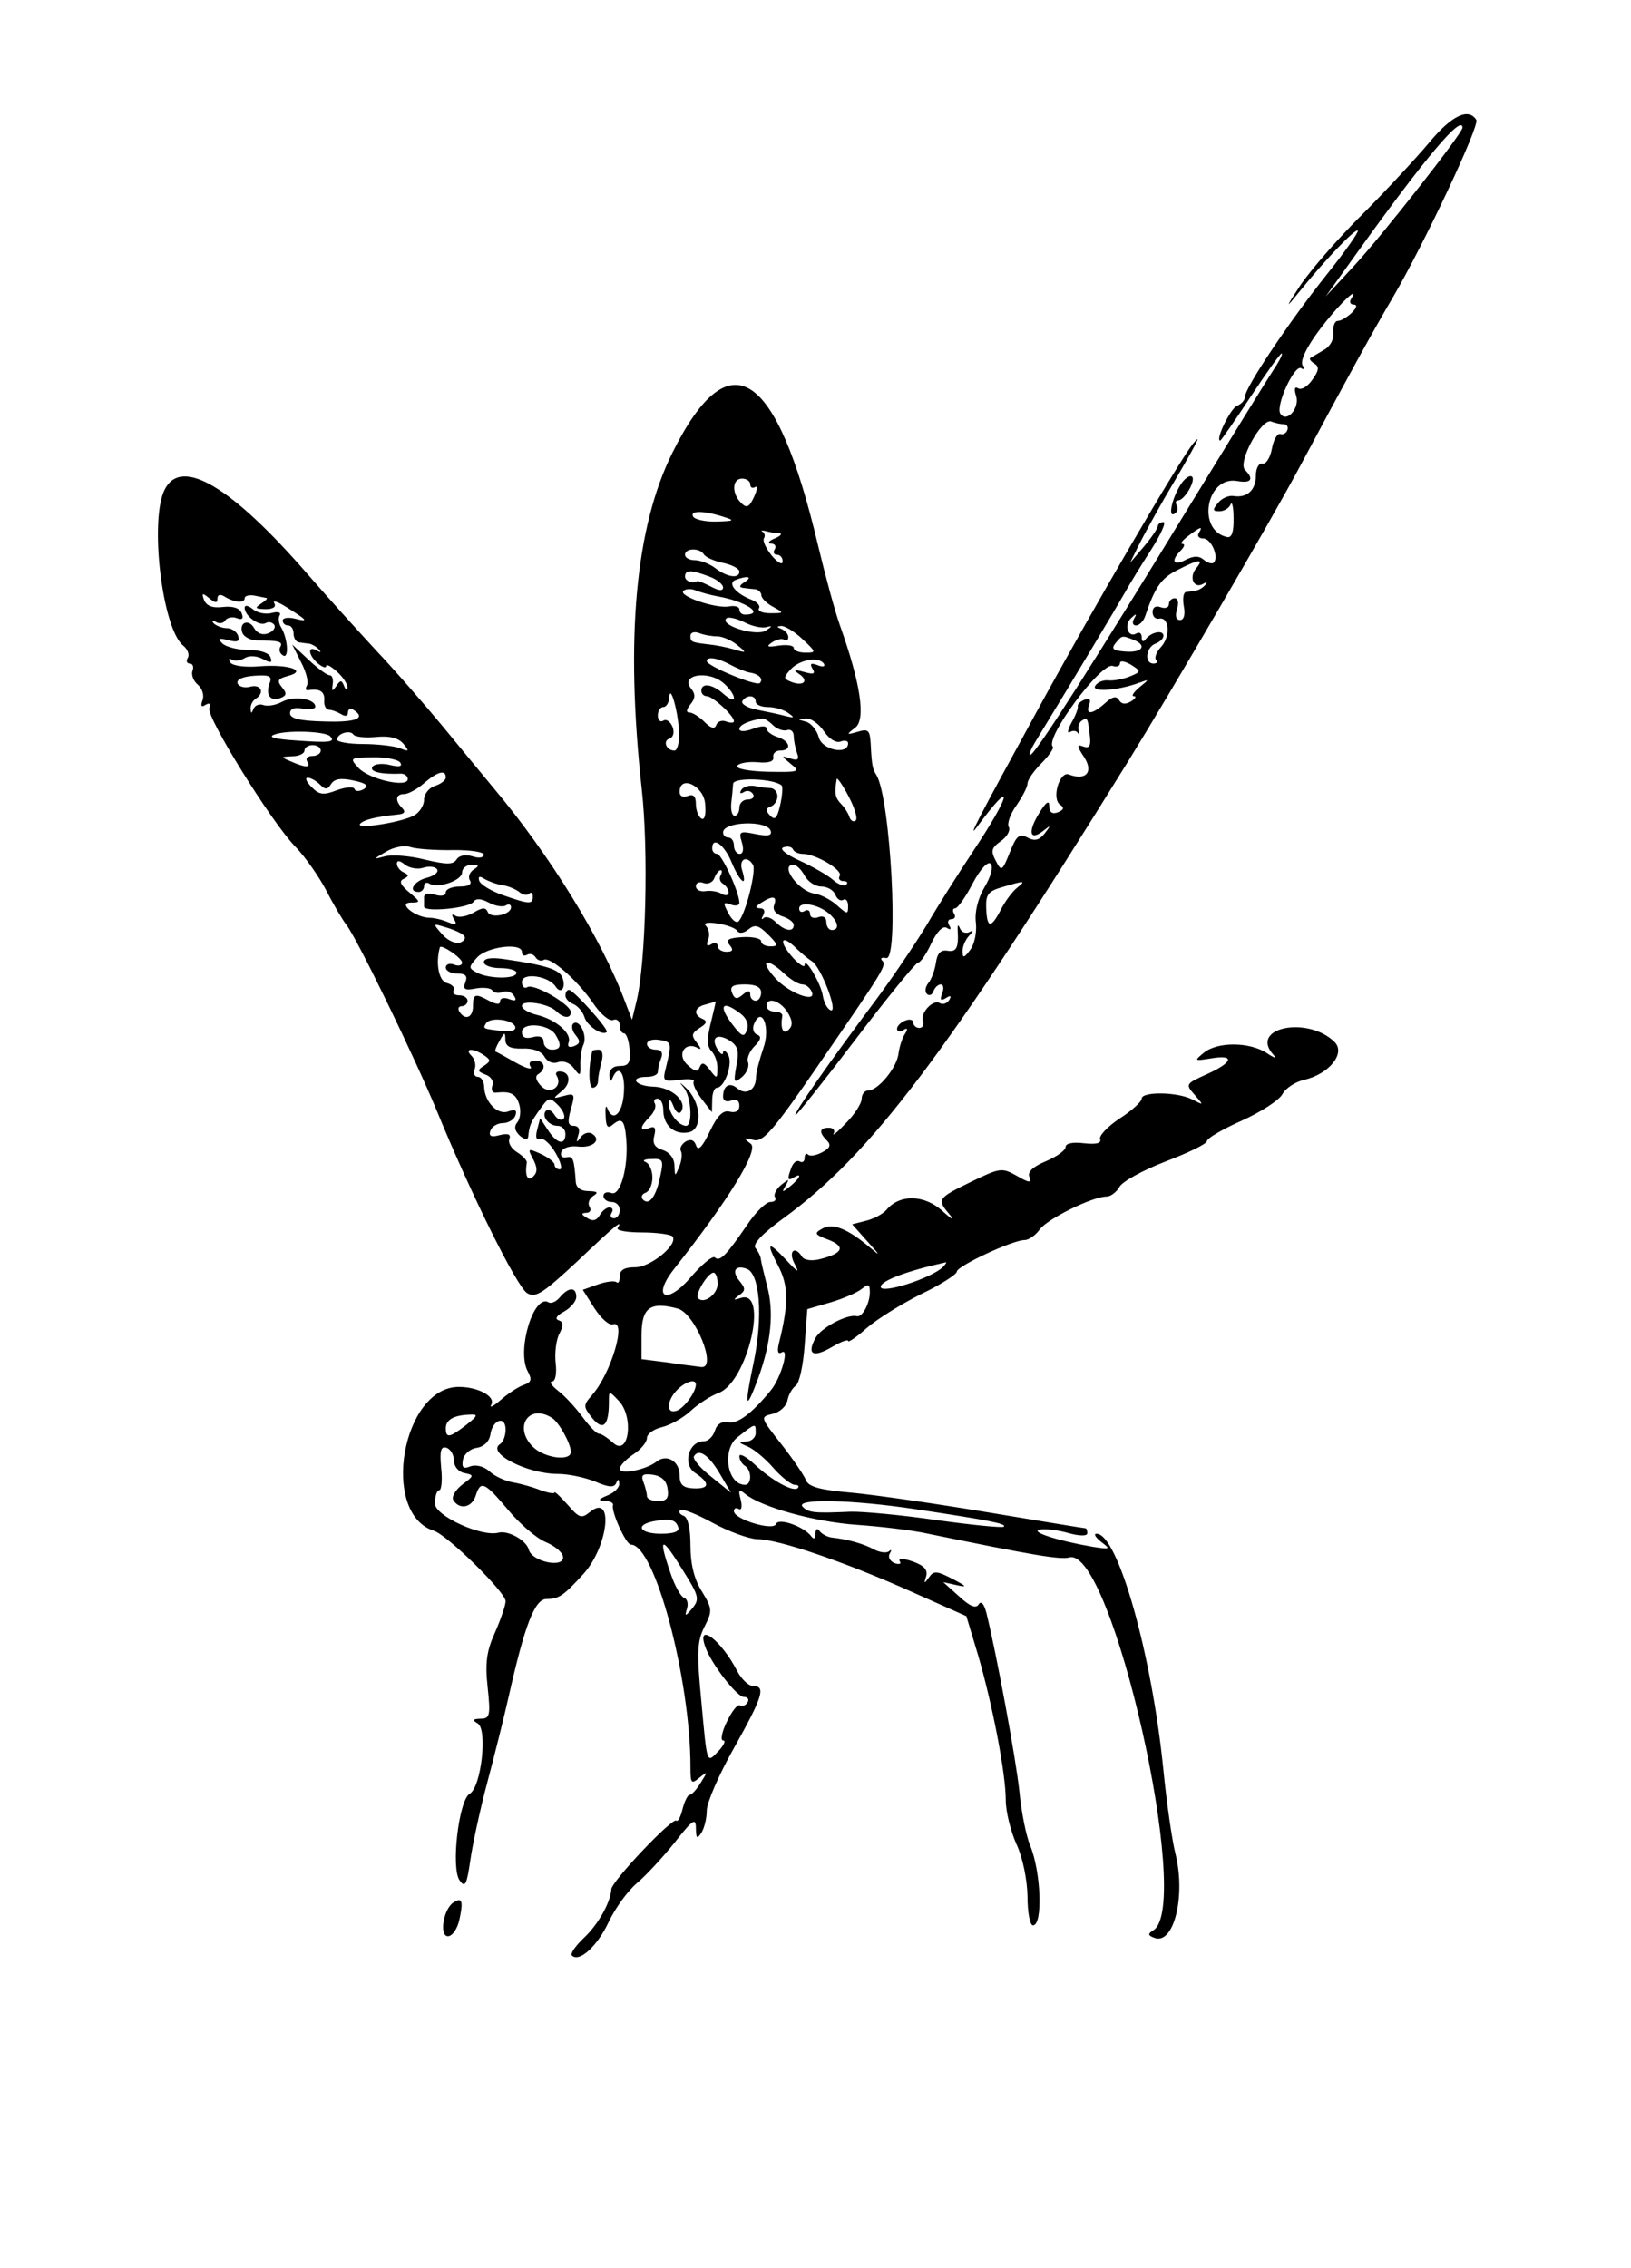 <?xml version="1.0" standalone="no"?>
<!DOCTYPE svg PUBLIC "-//W3C//DTD SVG 20010904//EN"
 "http://www.w3.org/TR/2001/REC-SVG-20010904/DTD/svg10.dtd">
<svg version="1.0" xmlns="http://www.w3.org/2000/svg"
 width="300pt" height="417pt" viewBox="0 0 300 417"
 preserveAspectRatio="xMidYMid meet">
<g transform="translate(0,417) scale(0.05,-0.05)"
fill="#000000" stroke="none">
<path d="M5257 7815 c-48 -57 -159 -177 -247 -265 -89 -88 -190 -205 -227
-260 -54 -82 -55 -87 -9 -30 99 123 212 241 221 232 4 -5 -48 -79 -117 -165
-140 -176 -298 -413 -298 -446 0 -12 -13 -27 -29 -33 -24 -9 -82 -128 -62
-128 3 0 53 72 111 160 58 88 109 160 115 160 5 0 -7 -25 -27 -55 -20 -30
-160 -257 -312 -505 -348 -570 -558 -899 -584 -915 -11 -7 -1 19 22 56 143
234 292 483 326 543 16 29 59 99 95 155 35 55 56 101 45 101 -11 0 -20 -7 -21
-15 0 -8 -23 -42 -51 -75 l-51 -60 32 65 c18 36 60 112 93 170 124 210 142
246 108 205 -51 -62 -370 -608 -585 -1003 -209 -382 -248 -458 -211 -408 138
187 129 126 -14 -89 -51 -77 -128 -198 -170 -270 -43 -71 -128 -197 -190 -280
-167 -223 -305 -420 -293 -420 5 0 105 126 222 280 117 154 220 280 228 280 9
0 31 32 49 71 21 44 43 66 57 57 14 -9 18 -5 9 9 -8 13 -4 23 8 23 12 0 17 9
10 20 -7 11 -5 20 4 20 9 0 38 41 64 91 28 53 56 83 66 73 11 -11 2 -46 -22
-86 -25 -43 -37 -92 -32 -131 4 -35 -5 -79 -21 -100 -22 -30 -28 -31 -28 -6
-1 17 10 43 24 58 16 17 17 22 2 14 -13 -7 -29 -2 -35 12 -7 17 -10 15 -9 -5
4 -65 -4 -82 -38 -76 -24 4 -37 -9 -42 -44 -4 -27 -16 -61 -28 -75 -11 -14
-14 -32 -5 -40 8 -8 19 -4 24 10 5 14 17 25 27 25 10 0 12 -15 5 -33 -9 -24
-6 -29 14 -17 17 11 21 8 12 -7 -8 -13 -23 -18 -34 -12 -25 16 -73 -35 -63
-66 5 -14 -1 -25 -13 -25 -12 0 -22 9 -22 19 0 11 -13 15 -30 8 -16 -6 -30
-20 -30 -30 0 -11 10 -13 23 -5 16 10 18 5 6 -14 -10 -15 -21 -49 -24 -75 -8
-52 -75 -133 -111 -133 -13 0 -24 -14 -24 -30 0 -17 -26 -58 -58 -90 -31 -33
-52 -50 -45 -38 6 12 -2 21 -18 21 -35 0 -37 -17 -7 -47 16 -16 12 -28 -17
-43 -22 -12 -45 -16 -52 -9 -7 7 -13 2 -13 -12 0 -13 -8 -19 -18 -13 -10 6
-23 -3 -30 -21 -17 -44 -15 -52 8 -38 33 20 23 -3 -14 -33 -29 -23 -31 -23
-16 3 15 26 13 26 -16 3 -18 -15 -29 -36 -23 -45 6 -10 -1 -18 -17 -18 -16 0
-55 -38 -86 -85 -76 -111 -100 -136 -118 -119 -8 8 -49 -26 -91 -75 -88 -102
-142 -72 -59 33 200 253 313 437 282 460 -28 21 -26 23 10 14 35 -9 71 33 232
266 250 363 259 377 241 394 -8 9 -1 12 15 9 48 -11 16 589 -36 673 -14 22
-17 35 -21 116 -3 49 -9 55 -48 43 -42 -12 -43 -11 -9 15 40 30 20 163 -56
376 -18 50 -54 183 -81 296 -154 650 -326 759 -535 340 -137 -275 -174 -684
-113 -1240 25 -223 15 -634 -19 -776 l-17 -70 -25 65 c-86 231 -276 539 -484
787 -40 48 -125 151 -188 228 -64 77 -174 204 -247 281 -72 78 -184 202 -248
276 -282 325 -466 434 -527 313 -57 -112 -9 -513 68 -574 16 -13 24 -33 17
-45 -7 -11 -4 -21 7 -21 11 0 16 -12 10 -27 -5 -15 4 -38 20 -51 16 -14 24
-39 17 -57 -8 -21 -4 -27 11 -17 15 9 20 4 14 -12 -12 -32 231 -423 317 -510
34 -35 85 -107 113 -160 27 -53 61 -110 75 -128 38 -48 252 -488 335 -690 125
-304 291 -639 329 -663 31 -19 57 -2 184 116 141 134 171 158 149 123 -5 -9
35 -16 89 -16 54 0 104 -7 112 -14 26 -27 -78 -114 -136 -114 -40 0 -57 -10
-57 -33 0 -19 -5 -28 -12 -22 -6 6 -37 3 -68 -8 l-56 -20 43 -68 c24 -37 54
-64 68 -59 52 18 -7 -181 -77 -260 -33 -38 -33 -42 1 -85 40 -48 61 -28 61 60
0 42 0 42 37 3 56 -60 36 -206 -21 -154 -22 20 -46 35 -53 34 -7 -1 -34 26
-59 60 -25 34 -65 78 -90 97 -24 19 -35 34 -23 35 12 0 18 29 13 68 -4 37 2
86 14 108 16 31 15 43 -3 49 -15 5 -7 18 20 32 25 14 45 38 45 54 0 37 -28 37
-60 -1 -13 -16 -32 -25 -42 -19 -54 33 -118 -176 -77 -253 17 -31 14 -41 -15
-51 -20 -7 -58 -32 -84 -55 -27 -23 -42 -31 -35 -18 18 30 -47 66 -119 66
-209 0 -290 -466 -92 -529 50 -16 264 -226 264 -259 0 -15 -18 -67 -39 -115
-31 -68 -37 -112 -27 -202 11 -104 8 -115 -26 -115 -29 -1 -32 -5 -10 -18 36
-23 12 -234 -30 -258 -40 -22 -70 -274 -37 -319 20 -28 26 -16 39 73 8 58 36
188 63 289 27 101 62 242 78 313 59 263 96 360 139 360 47 1 62 11 137 93 92
103 112 301 22 226 -30 -24 -39 -21 -81 28 -27 30 -48 50 -48 45 0 -6 -23 -2
-51 8 -27 11 -73 24 -102 29 -29 5 -68 23 -87 41 -20 18 -49 25 -69 18 -27
-11 -33 -5 -28 24 4 21 27 41 51 44 26 4 46 23 50 49 8 55 56 71 56 18 0 -22
-9 -46 -20 -53 -52 -32 98 -110 213 -110 38 0 99 -13 136 -28 51 -22 71 -23
78 -5 7 16 10 15 11 -3 1 -14 -18 -33 -43 -43 -34 -14 -37 -19 -10 -20 19 0
33 -8 30 -16 -7 -24 48 -145 66 -145 88 0 219 -493 219 -819 0 -59 3 -63 33
-38 31 25 31 23 5 -18 -15 -25 -33 -45 -41 -45 -7 0 -19 -24 -26 -52 -7 -29
-17 -48 -23 -43 -13 14 -237 -222 -239 -252 -3 -49 -49 -131 -102 -180 -30
-29 -50 -57 -43 -64 27 -26 93 34 135 123 24 51 71 116 105 144 34 29 96 96
139 150 66 84 77 91 77 51 1 -38 4 -41 20 -17 11 17 20 54 20 82 0 29 45 133
100 230 106 189 118 228 71 228 -17 0 -43 25 -59 55 -59 115 -152 184 -117 88
22 -62 115 -182 141 -183 15 0 21 -9 14 -20 -7 -12 -20 -16 -28 -11 -9 5 -30
-22 -48 -60 -19 -38 -24 -69 -14 -69 11 0 4 -16 -15 -37 -46 -48 -43 -58 -65
181 -17 178 -16 219 11 273 30 59 30 67 -9 131 -28 44 -42 100 -42 168 0 62
-9 104 -25 110 -14 5 -20 14 -13 21 6 7 60 -14 120 -47 59 -32 133 -59 164
-60 77 0 321 -83 567 -193 l202 -90 43 -143 c53 -182 102 -435 102 -534 0 -41
18 -115 40 -163 23 -50 39 -131 40 -192 0 -58 9 -105 20 -105 37 0 30 195 -10
293 -15 35 -33 125 -40 200 -13 122 -84 505 -121 655 -9 35 -20 47 -29 32 -10
-16 -32 -7 -72 30 l-58 52 50 -11 c40 -9 36 -4 -16 23 -58 30 -69 31 -87 5
-17 -24 -19 -23 -10 4 7 24 -7 40 -49 55 -35 12 -55 13 -48 1 7 -10 -2 -13
-19 -7 -17 7 -25 22 -18 35 8 13 6 17 -2 9 -9 -8 -34 -5 -55 6 -38 21 -98 38
-156 44 -16 2 -37 13 -45 24 -8 12 -15 8 -15 -10 0 -18 -6 -22 -15 -10 -27 37
-122 70 -130 46 -9 -27 -155 17 -155 47 0 11 8 14 18 8 10 -6 13 9 7 34 -10
37 -7 41 17 21 59 -48 254 -102 408 -113 88 -6 205 -20 260 -32 395 -81 491
-97 524 -88 156 41 455 -1281 309 -1371 -21 -13 -21 -19 4 -28 71 -27 116 153
77 310 -12 47 -32 185 -44 306 -43 430 -168 870 -246 870 -12 0 -4 -13 17 -30
36 -27 34 -28 -31 -18 -128 22 -231 55 -196 63 19 4 66 -1 105 -12 42 -12 71
-12 71 -1 0 10 -3 18 -6 18 -4 0 -163 26 -355 58 -192 32 -419 65 -506 73
-117 10 -159 22 -168 46 -7 18 -48 78 -91 133 -78 99 -78 100 -31 111 26 6 50
28 54 50 4 21 18 45 30 53 13 8 28 75 33 148 l10 134 86 25 c47 14 98 36 115
50 24 19 29 17 29 -14 -1 -42 -28 -92 -48 -87 -35 9 -131 -42 -152 -80 -33
-61 -9 -74 61 -33 32 19 59 29 59 22 0 -7 31 14 68 47 38 33 128 89 200 125
73 35 132 73 132 83 0 20 205 116 249 116 16 0 41 18 56 39 28 39 194 121 246
121 15 0 36 16 47 35 10 20 87 62 170 94 84 32 152 65 152 75 0 10 58 44 128
75 71 32 139 76 150 98 12 22 48 45 79 52 92 21 154 97 113 139 -99 98 -317
53 -225 -47 14 -15 3 -12 -24 6 -63 42 -182 43 -232 2 -37 -30 -36 -31 26 -21
89 15 82 -14 -15 -58 -78 -35 -80 -37 -45 -76 34 -39 34 -39 -9 -17 -53 28
-186 30 -186 3 0 -11 -36 -44 -81 -73 -44 -29 -77 -64 -72 -76 6 -15 -15 -20
-59 -15 -41 5 -68 0 -68 -14 0 -12 -32 -35 -72 -52 -48 -20 -69 -39 -61 -58 8
-23 -1 -22 -46 4 -55 31 -62 30 -169 -22 -125 -61 -126 -64 -77 -122 19 -23 6
-16 -28 15 -67 61 -158 62 -206 4 -13 -15 -46 -33 -75 -40 l-51 -13 57 -64
c47 -52 49 -56 8 -21 -82 69 -137 91 -175 69 -31 -17 -28 -22 23 -41 64 -25
53 -50 -31 -71 -30 -8 -58 -4 -66 8 -26 43 -52 22 -29 -23 20 -38 15 -36 -28
10 -70 74 -77 69 -31 -20 38 -73 39 -138 3 -283 -8 -32 -4 -43 10 -35 29 18
-3 -93 -39 -138 -69 -85 -123 -126 -157 -119 -24 5 -43 -7 -50 -31 -7 -22 -25
-39 -41 -39 -56 0 -79 -85 -32 -116 57 -38 54 -60 -7 -57 -38 2 -50 14 -50 49
0 51 -48 79 -85 49 -38 -30 -135 -49 -135 -26 0 11 23 35 50 53 28 18 50 45
50 60 0 15 25 33 55 40 30 7 78 34 105 59 28 26 74 56 104 67 106 40 186 383
81 349 -28 -9 -29 -7 -6 10 24 17 24 25 2 52 -31 37 -16 61 27 45 47 -19 59
-173 26 -337 -37 -175 -32 -193 16 -63 47 130 58 243 32 337 -11 44 -22 88
-23 99 -1 11 -10 29 -20 41 -11 14 26 53 103 109 323 235 600 602 1268 1680
160 259 528 889 635 1090 162 303 266 493 340 618 114 195 319 630 306 651
-29 46 -91 16 -174 -84z m123 55 c0 -20 -300 -402 -401 -510 l-102 -110 122
170 c245 341 381 502 381 450z m-410 -630 c-7 -11 -2 -20 10 -20 14 0 11 -12
-7 -30 -17 -16 -40 -30 -51 -30 -12 0 -19 -19 -17 -42 3 -25 -11 -52 -35 -65
-22 -13 -44 -26 -49 -29 -6 -3 1 -13 14 -21 19 -11 17 -26 -7 -59 -17 -25 -40
-39 -52 -32 -13 8 -16 -2 -8 -27 15 -45 -35 -102 -58 -66 -18 29 52 182 77
167 10 -7 13 -2 5 10 -14 24 39 111 126 209 50 55 75 72 52 35z m-247 -460
c11 0 17 -10 13 -21 -4 -12 -16 -19 -26 -15 -11 3 -25 -21 -31 -54 -6 -33 -22
-58 -35 -55 -13 3 -24 -17 -24 -44 0 -53 -32 -83 -82 -75 -18 3 -43 -8 -57
-25 -21 -26 -21 -31 5 -31 17 0 35 11 41 25 5 14 11 -9 11 -50 1 -49 -6 -73
-23 -70 -114 23 -78 227 37 206 51 -9 62 7 28 41 -28 28 61 192 97 178 14 -6
35 -10 46 -10z m-1963 -221 c0 -12 8 -16 18 -10 10 6 8 -10 -4 -36 -18 -39
-27 -43 -48 -22 -35 35 -33 89 4 89 17 0 30 -10 30 -21z m-100 -119 c45 -14
42 -16 -24 -18 -40 -1 -79 7 -86 18 -14 23 38 23 110 0z m207 -61 c12 -1 5
-10 -17 -19 -22 -9 -28 -18 -14 -19 15 0 21 -10 14 -21 -7 -11 -3 -20 9 -20
11 0 21 -11 20 -25 0 -14 -18 -4 -40 22 -21 26 -34 54 -29 63 6 9 3 20 -5 25
-8 5 -3 5 12 2 14 -4 37 -8 50 -8z m1543 1 c-7 -11 1 -20 16 -20 30 0 59 -68
39 -89 -6 -6 -23 -1 -37 11 -18 15 -38 14 -67 -1 -45 -24 -55 -3 -17 35 13 13
16 24 6 24 -10 0 0 13 21 29 46 35 56 38 39 11z m-1821 -78 c6 -11 38 -25 71
-32 33 -7 60 -21 60 -32 0 -27 -45 -21 -89 13 -21 16 -55 29 -75 29 -20 0 -36
9 -36 20 0 25 54 26 69 2z m1812 -51 c-29 -34 -9 -78 25 -58 14 8 17 6 7 -5
-9 -10 -25 -19 -35 -20 -10 -2 -26 -4 -35 -5 -10 -2 -13 -25 -8 -53 6 -31 0
-50 -14 -50 -15 0 -19 15 -11 40 7 23 4 40 -9 40 -11 0 -21 -10 -21 -22 0 -12
-13 -17 -30 -11 -18 7 -30 0 -30 -18 0 -16 11 -27 24 -24 37 8 43 -64 8 -103
-18 -19 -26 -41 -19 -49 8 -7 3 -13 -10 -13 -34 0 -28 59 7 73 17 6 30 19 30
29 0 23 -45 14 -65 -12 -9 -12 -15 -10 -15 6 0 15 -8 21 -19 15 -30 -19 -48
30 -20 56 19 18 22 17 11 -2 -8 -14 -5 -25 7 -25 12 0 28 16 34 35 35 104 58
138 115 167 81 42 103 45 73 9z m-1792 -31 c28 -10 51 -29 51 -40 0 -14 -15
-13 -45 3 -25 13 -47 22 -50 20 -16 -11 -45 0 -45 17 0 25 23 25 89 0z m131
-20 c-21 -13 -22 -20 -5 -22 14 -2 34 -4 45 -5 11 -2 21 -12 21 -23 1 -11 21
-30 44 -42 40 -22 40 -23 -11 -23 -29 0 -48 8 -42 18 6 9 -6 23 -26 31 -58 22
-91 61 -61 73 44 17 66 13 35 -7z m-100 -53 c104 -18 176 -67 100 -67 -11 0
-20 8 -20 19 0 10 -17 15 -38 11 -48 -9 -187 38 -168 57 8 8 28 9 45 2 17 -7
54 -17 81 -22z m-1840 -8 c0 14 10 17 25 8 36 -23 75 -26 75 -7 0 9 16 13 35
10 19 -4 40 -8 45 -9 6 -1 -3 -10 -20 -21 -24 -16 -21 -19 16 -20 29 0 41 8
33 22 -8 12 12 6 44 -14 79 -50 84 -56 32 -43 -25 6 -45 3 -45 -7 0 -10 9 -18
20 -18 11 0 20 -13 20 -30 0 -16 9 -31 20 -32 11 -2 28 -4 38 -5 10 -2 26 -11
35 -21 10 -11 7 -12 -8 -4 -35 20 -31 -18 5 -48 17 -14 30 -18 30 -9 0 8 18
-1 40 -21 22 -20 39 -46 38 -58 0 -12 -6 -10 -12 5 -9 23 -14 23 -29 0 -15
-21 -17 -20 -13 7 3 18 -2 33 -11 33 -9 -1 -44 25 -77 56 l-61 57 33 -66 c19
-36 28 -74 21 -85 -6 -11 -5 -19 5 -17 42 7 61 -5 59 -37 -2 -19 6 -34 17 -35
11 0 31 -8 45 -16 15 -10 25 -7 25 6 0 12 9 17 20 10 49 -31 10 -47 -107 -43
-90 2 -126 11 -126 30 0 17 16 23 46 17 26 -4 47 -1 47 7 0 30 -78 41 -121 19
-23 -13 -54 -18 -69 -13 -15 6 -32 0 -37 -13 -8 -19 -10 -19 -11 0 -1 13 7 29
18 36 35 22 21 55 -19 45 -21 -6 -42 0 -47 12 -5 14 18 25 61 28 56 4 67 -1
57 -27 -16 -42 2 -69 39 -55 24 9 25 18 6 40 -19 24 -15 31 21 41 75 19 6 44
-101 36 -56 -5 -102 2 -110 14 -7 12 -5 17 6 10 10 -6 31 -4 47 6 16 10 44 9
66 -3 30 -16 37 -15 29 6 -5 16 -38 27 -81 27 -39 0 -83 11 -96 24 -18 18 -14
21 22 12 33 -9 43 -5 36 16 -5 15 -24 28 -41 28 -18 0 -40 9 -49 18 -9 11 -6
13 8 5 13 -8 29 -5 35 6 7 10 26 14 42 8 20 -8 26 -2 18 18 -7 19 -32 27 -68
23 -39 -5 -61 4 -70 25 -10 27 -7 28 19 7 22 -18 30 -19 30 -1z m2020 -105
c22 6 22 3 -3 -13 -35 -22 -170 19 -145 45 7 7 37 0 66 -14 28 -15 66 -23 82
-18z m132 -44 c51 -48 52 -50 11 -50 -24 0 -43 8 -43 17 0 10 -25 13 -55 9
-41 -7 -48 -4 -26 11 16 11 36 16 45 11 9 -6 16 -2 16 9 0 11 -11 24 -25 30
-18 7 -19 10 -1 11 13 1 48 -20 78 -48z m-314 10 c19 0 52 -14 73 -31 37 -30
37 -31 -11 -17 -27 8 -68 16 -90 18 -67 8 -70 9 -70 32 0 12 14 17 32 10 17
-7 47 -12 66 -12z m1530 -12 c53 -20 36 -49 -27 -44 -46 3 -54 10 -38 30 25
30 24 30 65 14z m-1482 -92 c24 -13 56 -26 71 -29 35 -5 53 -24 38 -39 -13
-12 -195 63 -195 81 0 18 40 12 86 -13z m345 3 c6 -10 -4 -13 -23 -5 -25 9
-30 6 -19 -13 12 -19 4 -22 -31 -12 -36 10 -41 8 -19 -7 38 -25 18 -47 -27
-30 -30 12 -31 16 -4 46 34 37 105 49 123 21z m1124 -47 c-25 -10 -60 -16 -78
-14 -19 2 -40 -7 -48 -20 -15 -24 82 -18 161 11 39 14 39 14 1 -17 -21 -18
-30 -32 -20 -32 11 0 6 -9 -10 -19 -20 -12 -35 -11 -44 4 -10 17 -25 14 -52
-11 -47 -42 -73 -44 -58 -5 7 19 1 25 -17 18 -16 -6 -27 -17 -25 -24 2 -7 -8
-34 -23 -60 -14 -26 -17 -42 -6 -35 11 7 24 5 29 -3 5 -8 6 -4 3 9 -4 14 2 30
13 37 20 12 21 9 29 -64 3 -31 -4 -40 -25 -32 -25 9 -24 2 3 -39 36 -55 7 -88
-56 -64 -35 13 -65 -92 -31 -112 15 -10 12 -18 -9 -27 -22 -8 -32 0 -32 23 0
23 -12 15 -37 -26 -43 -69 -35 -104 14 -66 29 23 30 22 6 -9 -20 -25 -37 -29
-63 -15 -30 16 -41 7 -65 -54 -28 -70 -31 -72 -52 -31 -19 36 -16 47 19 72 23
16 36 40 29 52 -7 11 5 47 28 79 22 32 41 68 41 81 0 13 23 46 51 74 28 28 47
56 42 61 -31 31 179 313 221 297 14 -5 26 -1 26 10 0 11 17 8 40 -5 39 -25 39
-26 -5 -44z m-1491 -26 c20 -18 36 -41 36 -52 0 -11 -16 -5 -37 13 -40 37 -83
44 -83 13 0 -11 9 -20 20 -20 22 0 100 -72 100 -92 0 -7 -13 -7 -29 -1 -15 6
-32 0 -36 -13 -6 -16 -19 -13 -43 11 -19 19 -44 35 -56 35 -13 0 -11 11 4 30
18 22 19 37 3 57 -44 53 65 70 121 19z m-166 -181 c1 -36 -6 -65 -17 -65 -30
0 -44 36 -18 44 14 5 19 23 11 43 -8 20 -23 30 -34 23 -11 -7 -20 2 -20 19 0
17 9 31 20 31 11 0 21 16 22 35 3 55 34 -55 36 -130z m282 115 c0 -11 20 -20
45 -20 25 0 59 -10 75 -22 24 -17 23 -19 -10 -11 -22 6 -69 16 -105 23 -36 7
-60 22 -54 32 15 24 49 23 49 -2z m64 -87 c14 -14 38 -22 51 -18 14 5 25 -5
25 -22 0 -16 6 -44 12 -62 9 -24 3 -29 -25 -20 -34 11 -34 10 2 -20 37 -29 31
-31 -84 -29 -71 2 -119 11 -113 22 7 10 40 16 75 13 41 -4 61 3 58 19 -3 13 9
24 25 24 44 0 37 35 -10 50 -22 7 -40 21 -40 31 0 11 -21 10 -50 -1 -29 -11
-50 -11 -50 -1 0 15 31 30 84 39 7 1 25 -10 40 -25z m187 -22 c19 -28 44 -44
61 -38 15 6 28 3 28 -6 0 -45 -96 -25 -108 22 -7 26 -28 52 -47 57 -33 9 -33
10 0 12 19 1 48 -20 66 -47z m-1817 -18 c22 -22 -1 -25 -124 -16 -80 5 -107
13 -80 22 45 17 185 12 204 -6z m170 -3 c50 5 82 -4 100 -25 23 -28 21 -30
-14 -16 -22 8 -83 15 -135 15 -52 0 -95 8 -95 16 0 23 48 37 60 19 6 -9 44
-13 84 -9z m-204 -50 c0 -11 -14 -20 -31 -20 -17 0 -26 -9 -19 -20 15 -24 -5
-24 -60 0 -38 16 -38 17 5 19 25 0 45 10 45 21 0 11 14 20 30 20 17 0 30 -9
30 -20z m293 -45 c8 -14 -5 -16 -39 -8 -28 7 -57 4 -64 -7 -11 -18 32 -28 105
-25 14 0 25 -9 25 -20 0 -33 -142 -1 -181 41 -34 37 -32 38 53 39 48 1 94 -8
101 -20z m167 -54 c0 -10 -18 -24 -40 -31 -22 -7 -40 -30 -40 -51 0 -21 -17
-47 -37 -58 -49 -26 -218 -52 -198 -30 15 15 55 25 140 34 23 2 28 10 15 23
-28 28 -25 52 7 52 15 0 48 18 73 40 50 43 80 51 80 21z m-463 -26 c20 -20 28
-19 41 2 12 19 36 23 82 13 47 -10 58 -19 38 -32 -16 -9 -31 -9 -34 1 -3 9
-32 7 -65 -5 -49 -19 -65 -17 -93 12 -19 19 -25 34 -14 34 11 0 31 -11 45 -25z
m1699 -4 c4 -5 2 -37 -6 -72 -11 -48 -19 -57 -37 -38 -17 18 -17 26 2 33 14 5
25 22 25 38 0 15 -11 29 -25 30 -14 0 -41 4 -60 8 -19 3 -41 -3 -48 -15 -7
-12 -4 -15 9 -8 11 8 27 5 34 -7 7 -11 -2 -20 -19 -20 -17 0 -31 -13 -31 -30
0 -16 -8 -30 -17 -30 -10 0 -15 20 -13 45 3 25 6 57 7 73 3 25 153 19 179 -7z
m272 -128 c-7 -7 -18 -2 -23 12 -4 14 -19 37 -32 50 -21 22 -24 39 -15 90 1 8
21 -20 43 -62 23 -43 35 -83 27 -90z m-554 61 c4 -40 -2 -61 -14 -54 -11 7
-20 31 -20 53 0 29 -9 38 -30 30 -17 -7 -30 -1 -30 15 0 64 89 23 94 -44z
m241 -99 c6 -18 -10 -21 -56 -12 -58 12 -62 9 -50 -30 8 -26 5 -43 -8 -43 -11
0 -21 14 -21 30 0 17 -9 30 -20 30 -11 0 -20 8 -20 19 0 40 162 46 175 6z
m-1170 -71 c63 1 115 -7 115 -17 0 -11 -19 -14 -42 -6 -26 8 -49 3 -58 -11
-12 -20 -37 -20 -117 -1 -55 14 -121 19 -147 12 -44 -12 -44 -11 4 17 28 17
68 25 90 17 22 -7 92 -12 155 -11z m1026 -44 c31 -75 60 -97 39 -30 -13 41 18
56 40 20 13 -20 -26 -178 -52 -207 -8 -10 -25 3 -38 28 -21 39 -20 43 8 33 17
-7 32 -4 32 6 0 38 -65 180 -82 180 -10 0 -18 9 -18 20 0 46 44 15 71 -50z
m262 30 c48 0 149 -60 136 -81 -6 -10 0 -19 13 -19 14 0 19 -6 11 -13 -7 -7
-29 0 -48 17 -19 17 -75 49 -123 71 -51 23 -76 44 -60 49 15 6 31 2 35 -7 3
-9 20 -17 36 -17z m-1396 -51 c22 7 45 4 51 -6 7 -10 -11 -24 -38 -31 -48 -12
-71 -52 -30 -52 11 0 20 10 20 21 0 12 9 16 19 10 31 -20 121 11 121 41 0 15
16 28 35 28 28 -1 29 -4 7 -18 -15 -10 -21 -28 -13 -40 8 -14 -5 -22 -38 -22
-28 0 -51 -10 -51 -21 0 -13 -17 -16 -40 -9 -23 7 -40 4 -40 -9 0 -11 0 -27 0
-35 1 -22 168 -5 182 18 9 13 28 12 56 -3 23 -13 52 -17 62 -11 11 7 20 4 20
-6 0 -29 -77 -43 -86 -17 -7 17 -20 16 -52 -3 -24 -14 -54 -19 -66 -12 -14 9
-16 5 -6 -12 13 -20 7 -23 -22 -11 -21 9 -51 16 -68 16 -52 1 -119 55 -69 56
37 0 37 2 -6 38 -32 27 -38 41 -20 49 20 10 20 14 0 24 -14 6 -25 21 -25 32 0
13 11 12 29 -3 16 -13 47 -19 68 -12z m1403 -29 c12 -22 39 -40 61 -40 22 0
45 -13 52 -30 6 -16 19 -25 29 -19 10 6 18 -4 18 -23 0 -31 -3 -31 -41 3 -22
20 -60 40 -83 43 -59 9 -129 106 -77 106 11 0 29 -18 41 -40z m-309 1 c-6 -10
-3 -24 9 -31 11 -7 20 -21 20 -32 0 -11 -11 -13 -25 -5 -14 9 -41 13 -60 10
-19 -3 -35 5 -35 18 0 13 13 18 28 12 16 -6 34 2 40 18 6 16 16 29 23 29 6 0
6 -8 0 -19z m-803 -36 c22 -3 49 -15 62 -25 13 -11 30 -14 37 -6 7 7 13 2 13
-11 0 -29 -12 -29 -109 5 -44 15 -83 39 -88 53 -5 16 1 19 19 7 16 -9 45 -20
66 -23z m1892 -11 c-16 -13 -43 -49 -58 -79 -37 -71 -51 -69 -54 5 -2 51 7 63
60 78 84 25 87 24 52 -4z m-892 -62 c-7 -17 6 -34 31 -42 22 -7 41 -21 41 -31
0 -28 -33 -23 -66 10 -16 16 -36 23 -45 15 -8 -8 -9 -3 -1 11 8 15 3 25 -12
25 -19 1 -18 6 4 20 43 28 60 25 48 -8z m200 -30 c36 -30 42 -62 12 -62 -11 0
-20 13 -20 29 0 18 -12 25 -30 18 -16 -6 -30 -1 -30 12 0 13 -9 18 -20 11 -11
-7 -20 -3 -20 9 0 27 67 17 108 -17z m-336 -65 c7 -11 24 -9 41 5 24 20 38 16
73 -19 37 -37 38 -43 8 -43 -18 0 -34 8 -34 19 0 10 -31 17 -68 15 -52 -3 -64
-10 -48 -29 15 -18 12 -25 -12 -25 -17 0 -32 10 -32 21 0 12 -11 15 -23 7 -16
-10 -20 -4 -12 16 7 17 3 40 -7 50 -12 12 3 16 42 10 33 -5 66 -17 72 -27z
m-1006 -17 c9 -8 3 -20 -13 -26 -16 -6 -46 7 -66 30 -36 41 -36 41 13 26 28
-8 57 -21 66 -30z m1226 -50 c17 -16 41 -36 55 -45 33 -20 98 -190 69 -180
-12 4 -25 28 -29 53 -7 46 -67 147 -67 113 0 -10 -18 1 -40 24 -59 64 -48 96
12 35z m-1232 -50 c0 -10 -13 -14 -30 -7 -16 6 -30 1 -30 -11 0 -12 19 -22 42
-22 31 0 39 -9 30 -32 -10 -26 -2 -31 38 -23 28 5 56 2 61 -7 6 -9 23 -12 38
-6 15 6 34 0 42 -14 11 -17 6 -21 -18 -12 -18 7 -33 4 -33 -7 0 -14 -13 -13
-39 0 -53 29 -61 27 -61 -19 0 -42 -29 -54 -50 -20 -7 11 -3 20 9 20 11 0 21
9 21 20 0 11 -14 20 -31 20 -17 0 -26 8 -20 18 6 9 -5 22 -25 27 -30 8 -42 72
-26 131 4 14 82 -39 82 -56z m220 39 c0 -12 8 -16 19 -10 10 6 24 2 31 -9 7
-11 20 -16 30 -10 23 14 124 -74 182 -159 26 -39 59 -67 73 -62 14 6 25 -3 25
-20 0 -16 7 -29 16 -29 8 0 18 -27 20 -60 4 -48 -3 -60 -36 -60 -25 0 -39 -13
-38 -35 1 -21 5 -25 11 -10 22 54 48 21 42 -55 -5 -76 -41 -109 -61 -55 -5 14
-8 1 -6 -28 1 -41 8 -49 27 -32 33 27 43 16 49 -56 8 -101 -22 -209 -55 -196
-16 6 -29 1 -29 -11 0 -12 14 -22 30 -22 17 0 30 -13 30 -30 0 -16 -10 -30
-21 -30 -12 0 -16 9 -9 20 7 11 3 20 -8 20 -11 0 -27 -13 -36 -29 -12 -20 -26
-23 -46 -10 -22 13 -23 18 -4 19 15 0 20 10 13 22 -8 12 -2 30 13 40 21 13 16
17 -17 18 -29 0 -46 13 -47 35 -6 85 -10 95 -35 89 -15 -3 -23 6 -18 20 5 15
31 23 60 20 55 -7 90 24 53 47 -12 8 -31 2 -42 -13 -15 -22 -17 -20 -9 7 8 22
1 35 -16 35 -22 0 -24 14 -11 61 16 56 15 60 -26 49 -42 -11 -42 -11 -7 18 36
29 31 72 -9 72 -11 0 -16 -7 -10 -16 23 -39 -24 -71 -56 -39 -20 20 -25 37
-12 45 31 19 24 50 -11 50 -18 0 -26 -9 -17 -23 8 -12 -17 -6 -54 15 -37 21
-71 40 -75 41 -4 2 3 20 15 40 18 33 21 33 21 3 1 -24 18 -33 63 -32 39 2 70
-10 81 -30 11 -19 31 -27 50 -20 19 7 43 -2 58 -22 23 -31 25 -30 24 12 -1 25
4 60 12 76 14 34 -17 96 -39 75 -7 -8 -3 -27 10 -42 18 -22 16 -31 -6 -40 -19
-7 -26 -1 -20 14 12 33 -47 84 -117 101 -30 7 -55 22 -55 33 0 24 98 9 127
-20 26 -26 53 -27 53 -3 0 28 -136 107 -160 92 -11 -7 -20 2 -20 19 0 36 98
23 124 -17 20 -30 39 -4 25 33 -11 30 -61 46 -214 68 -48 7 -75 3 -75 -11 0
-12 27 -22 60 -22 33 0 60 -8 60 -17 0 -24 -101 -23 -145 0 -32 17 -32 20 0
56 37 40 165 56 165 20z m965 -79 c23 -22 53 -40 67 -40 13 0 29 -13 35 -29
15 -40 -83 -3 -132 49 -63 68 -39 84 30 20z m-85 -70 c0 -16 -9 -30 -20 -30
-11 0 -20 10 -20 22 0 17 -8 17 -28 0 -21 -18 -30 -16 -39 7 -9 24 3 31 48 31
39 0 59 -10 59 -30z m-185 -111 c-15 -59 -14 -88 2 -104 13 -13 23 -41 22 -64
0 -39 -2 -39 -28 -5 -20 27 -29 29 -37 10 -7 -20 -18 -17 -47 10 -39 38 -5 87
42 59 12 -7 9 2 -5 20 -22 27 -20 35 10 55 26 16 29 25 11 33 -36 15 -31 43
10 53 19 5 36 10 38 12 1 1 -7 -35 -18 -79z m282 39 c19 -31 20 -49 5 -64 -21
-21 -32 3 -24 51 1 8 -11 15 -28 15 -16 0 -30 9 -30 20 0 36 50 21 77 -22z
m-172 -6 c21 -16 31 -40 23 -59 -10 -28 -18 -26 -50 15 -58 74 -43 98 27 44z
m-830 -47 c5 -14 -14 -20 -49 -16 -71 8 -70 8 -58 28 15 24 98 14 107 -12z
m913 -80 c-14 -41 -27 -90 -27 -109 -1 -45 -37 -65 -69 -38 -28 24 -52 10 -52
-31 0 -15 13 -21 30 -14 19 7 30 0 30 -19 0 -19 -13 -27 -35 -22 -25 7 -46
-14 -74 -73 -27 -57 -43 -73 -50 -52 -7 21 -20 26 -39 15 -15 -10 -23 -25 -17
-35 5 -9 3 -35 -6 -57 -16 -38 -16 -38 -18 4 0 26 -18 49 -43 57 -29 9 -39 24
-31 53 7 28 2 36 -18 28 -37 -14 -37 3 1 41 17 17 25 38 19 49 -6 10 -2 18 10
18 11 0 21 -18 21 -41 0 -57 40 -93 93 -83 53 10 47 111 -10 164 -24 22 -26
23 -8 1 28 -32 34 -141 9 -141 -27 0 -64 46 -63 79 1 22 6 20 17 -8 9 -22 21
-30 28 -18 23 37 -35 89 -102 91 -68 2 -91 36 -24 36 22 0 40 8 40 18 0 10 5
33 12 50 8 21 1 32 -20 32 -18 0 -32 10 -32 21 0 12 20 19 45 15 46 -7 47 -10
25 -101 -13 -51 -11 -53 48 -46 35 5 59 2 54 -6 -5 -8 8 -36 29 -64 l38 -49 1
45 c0 25 8 45 17 45 29 0 61 92 41 122 -9 15 -18 19 -18 8 0 -11 -9 -7 -19 9
-28 44 -5 63 41 36 32 -20 38 -38 27 -94 -11 -62 -9 -66 20 -42 18 15 28 39
23 54 -6 14 5 41 24 60 23 23 26 36 10 42 -13 4 -19 21 -13 37 29 74 63 -11
35 -87z m-765 51 c24 -39 21 -56 -13 -56 -16 0 -30 13 -30 28 0 18 -14 25 -40
18 -27 -7 -40 -1 -40 19 0 37 98 30 123 -9z m-263 -76 c26 -18 26 -22 1 -39
-26 -16 -25 -21 6 -33 20 -7 31 -26 24 -41 -5 -16 1 -27 14 -25 53 6 73 -4 85
-43 7 -22 4 -52 -6 -65 -14 -16 -11 -32 8 -50 17 -15 29 -17 31 -5 5 44 8 52
42 100 33 47 37 48 69 16 18 -19 27 -41 19 -49 -8 -8 -23 -2 -33 14 -10 16
-24 23 -31 16 -19 -19 9 -56 42 -56 16 0 29 -13 29 -30 0 -43 -31 -37 -64 14
l-29 44 -11 -43 c-7 -27 -3 -39 11 -33 13 4 38 -19 57 -52 19 -33 26 -60 15
-60 -10 0 -19 8 -19 17 0 9 -23 27 -51 40 -47 21 -49 20 -28 -19 16 -31 17
-48 1 -64 -21 -21 -32 3 -24 51 1 8 -15 25 -36 38 -21 13 -34 35 -28 49 6 17
-5 21 -35 14 -32 -9 -42 -4 -35 16 5 15 26 28 46 28 20 0 41 13 46 28 7 20 -1
24 -26 15 -39 -15 -88 35 -89 92 -1 19 -11 35 -23 35 -12 0 -18 12 -12 28 6
15 1 37 -12 50 -27 27 5 29 46 2z m649 -445 c-15 -75 -41 -110 -64 -86 -8 9
-4 20 10 25 14 5 25 30 25 56 0 26 -11 51 -25 57 -14 5 -4 11 22 11 42 2 45
-4 32 -63z m1040 -334 c-43 -42 -229 -101 -229 -73 0 22 95 58 239 90 5 1 0
-6 -10 -17z m-829 -62 c0 -38 -50 -76 -72 -53 -13 13 36 94 57 94 8 0 15 -18
15 -41z m-147 -91 c64 -17 147 -221 87 -215 -16 2 -73 9 -125 17 l-95 12 0 88
c0 102 32 125 133 98z m67 -279 c0 -28 -42 -85 -69 -96 -41 -16 -40 35 0 76
31 31 69 42 69 20z m-845 -149 c-61 -47 -75 -50 -75 -12 0 31 29 48 88 50 32
2 30 -4 -13 -38z m317 25 c26 -18 68 -94 68 -124 0 -36 -98 -23 -140 19 -73
73 -13 161 72 105z m748 -55 c0 -16 -16 -31 -35 -31 -30 -1 -29 -4 5 -18 22
-9 65 -44 95 -79 30 -34 66 -62 78 -62 13 0 18 -5 12 -12 -16 -16 -95 27 -160
88 -30 28 -55 41 -55 29 0 -12 9 -28 20 -35 26 -16 26 -70 1 -70 -66 0 -86
128 -29 174 69 54 68 54 68 16z m-1110 -101 c0 -22 17 -42 39 -46 36 -7 35
-10 -8 -42 -26 -20 -41 -46 -33 -58 23 -36 68 -27 82 17 18 57 32 51 119 -52
42 -51 104 -104 137 -118 34 -14 63 -38 65 -54 7 -44 -114 -20 -126 26 -9 34
-75 71 -111 62 -62 -17 -234 62 -234 107 0 27 7 49 16 49 8 0 12 37 7 82 -6
64 -1 81 20 74 15 -5 27 -27 27 -47z m979 -50 l40 -68 -73 59 c-41 32 -69 66
-63 75 18 30 55 4 96 -66z m-193 -54 c5 -34 -3 -45 -35 -45 -22 0 -41 8 -41
18 0 10 -6 34 -13 52 -10 26 -3 32 35 27 32 -5 50 -22 54 -52z m914 -75 c271
-41 333 -53 323 -64 -5 -5 -116 6 -246 24 -130 19 -273 32 -317 31 -135 -6
-155 -4 -177 18 -31 31 179 27 417 -9z m-875 -66 c6 -16 -17 -24 -63 -24 -79
0 -98 32 -27 46 60 11 81 6 90 -22z m20 -163 c56 -89 59 -102 32 -135 -26 -31
-29 -31 -20 -2 6 18 1 37 -10 40 -12 4 -34 43 -49 87 -49 142 -36 145 47 10z"/>
<path d="M900 6105 c0 -30 55 -70 78 -56 10 6 24 3 31 -7 6 -10 -4 -24 -23
-31 -20 -8 -40 0 -51 19 -20 36 -58 21 -43 -18 6 -14 30 -27 54 -27 81 0 96
-5 85 -24 -6 -10 -2 -24 10 -31 23 -15 18 64 -8 105 -8 14 -10 33 -4 43 6 10
-7 14 -29 8 -22 -6 -54 0 -70 14 -17 14 -30 16 -30 5z"/>
<path d="M2080 4679 c0 -11 13 -25 29 -31 16 -7 35 -28 41 -48 10 -33 66 -70
82 -55 9 9 -122 155 -139 155 -7 0 -13 -9 -13 -21z"/>
<path d="M2179 4475 c-15 -53 -14 -135 1 -135 11 0 20 11 20 25 0 14 6 45 13
70 7 27 3 45 -11 45 -12 0 -23 -2 -23 -5z"/>
<path d="M4342 6556 c-32 -52 -46 -121 -21 -105 11 6 14 20 8 30 -6 11 -4 19
5 19 24 0 68 77 50 88 -9 5 -28 -9 -42 -32z"/>
<path d="M1668 1344 c-37 -24 -53 -124 -20 -124 16 0 35 28 42 61 15 68 10 84
-22 63z"/>
</g>
</svg>
